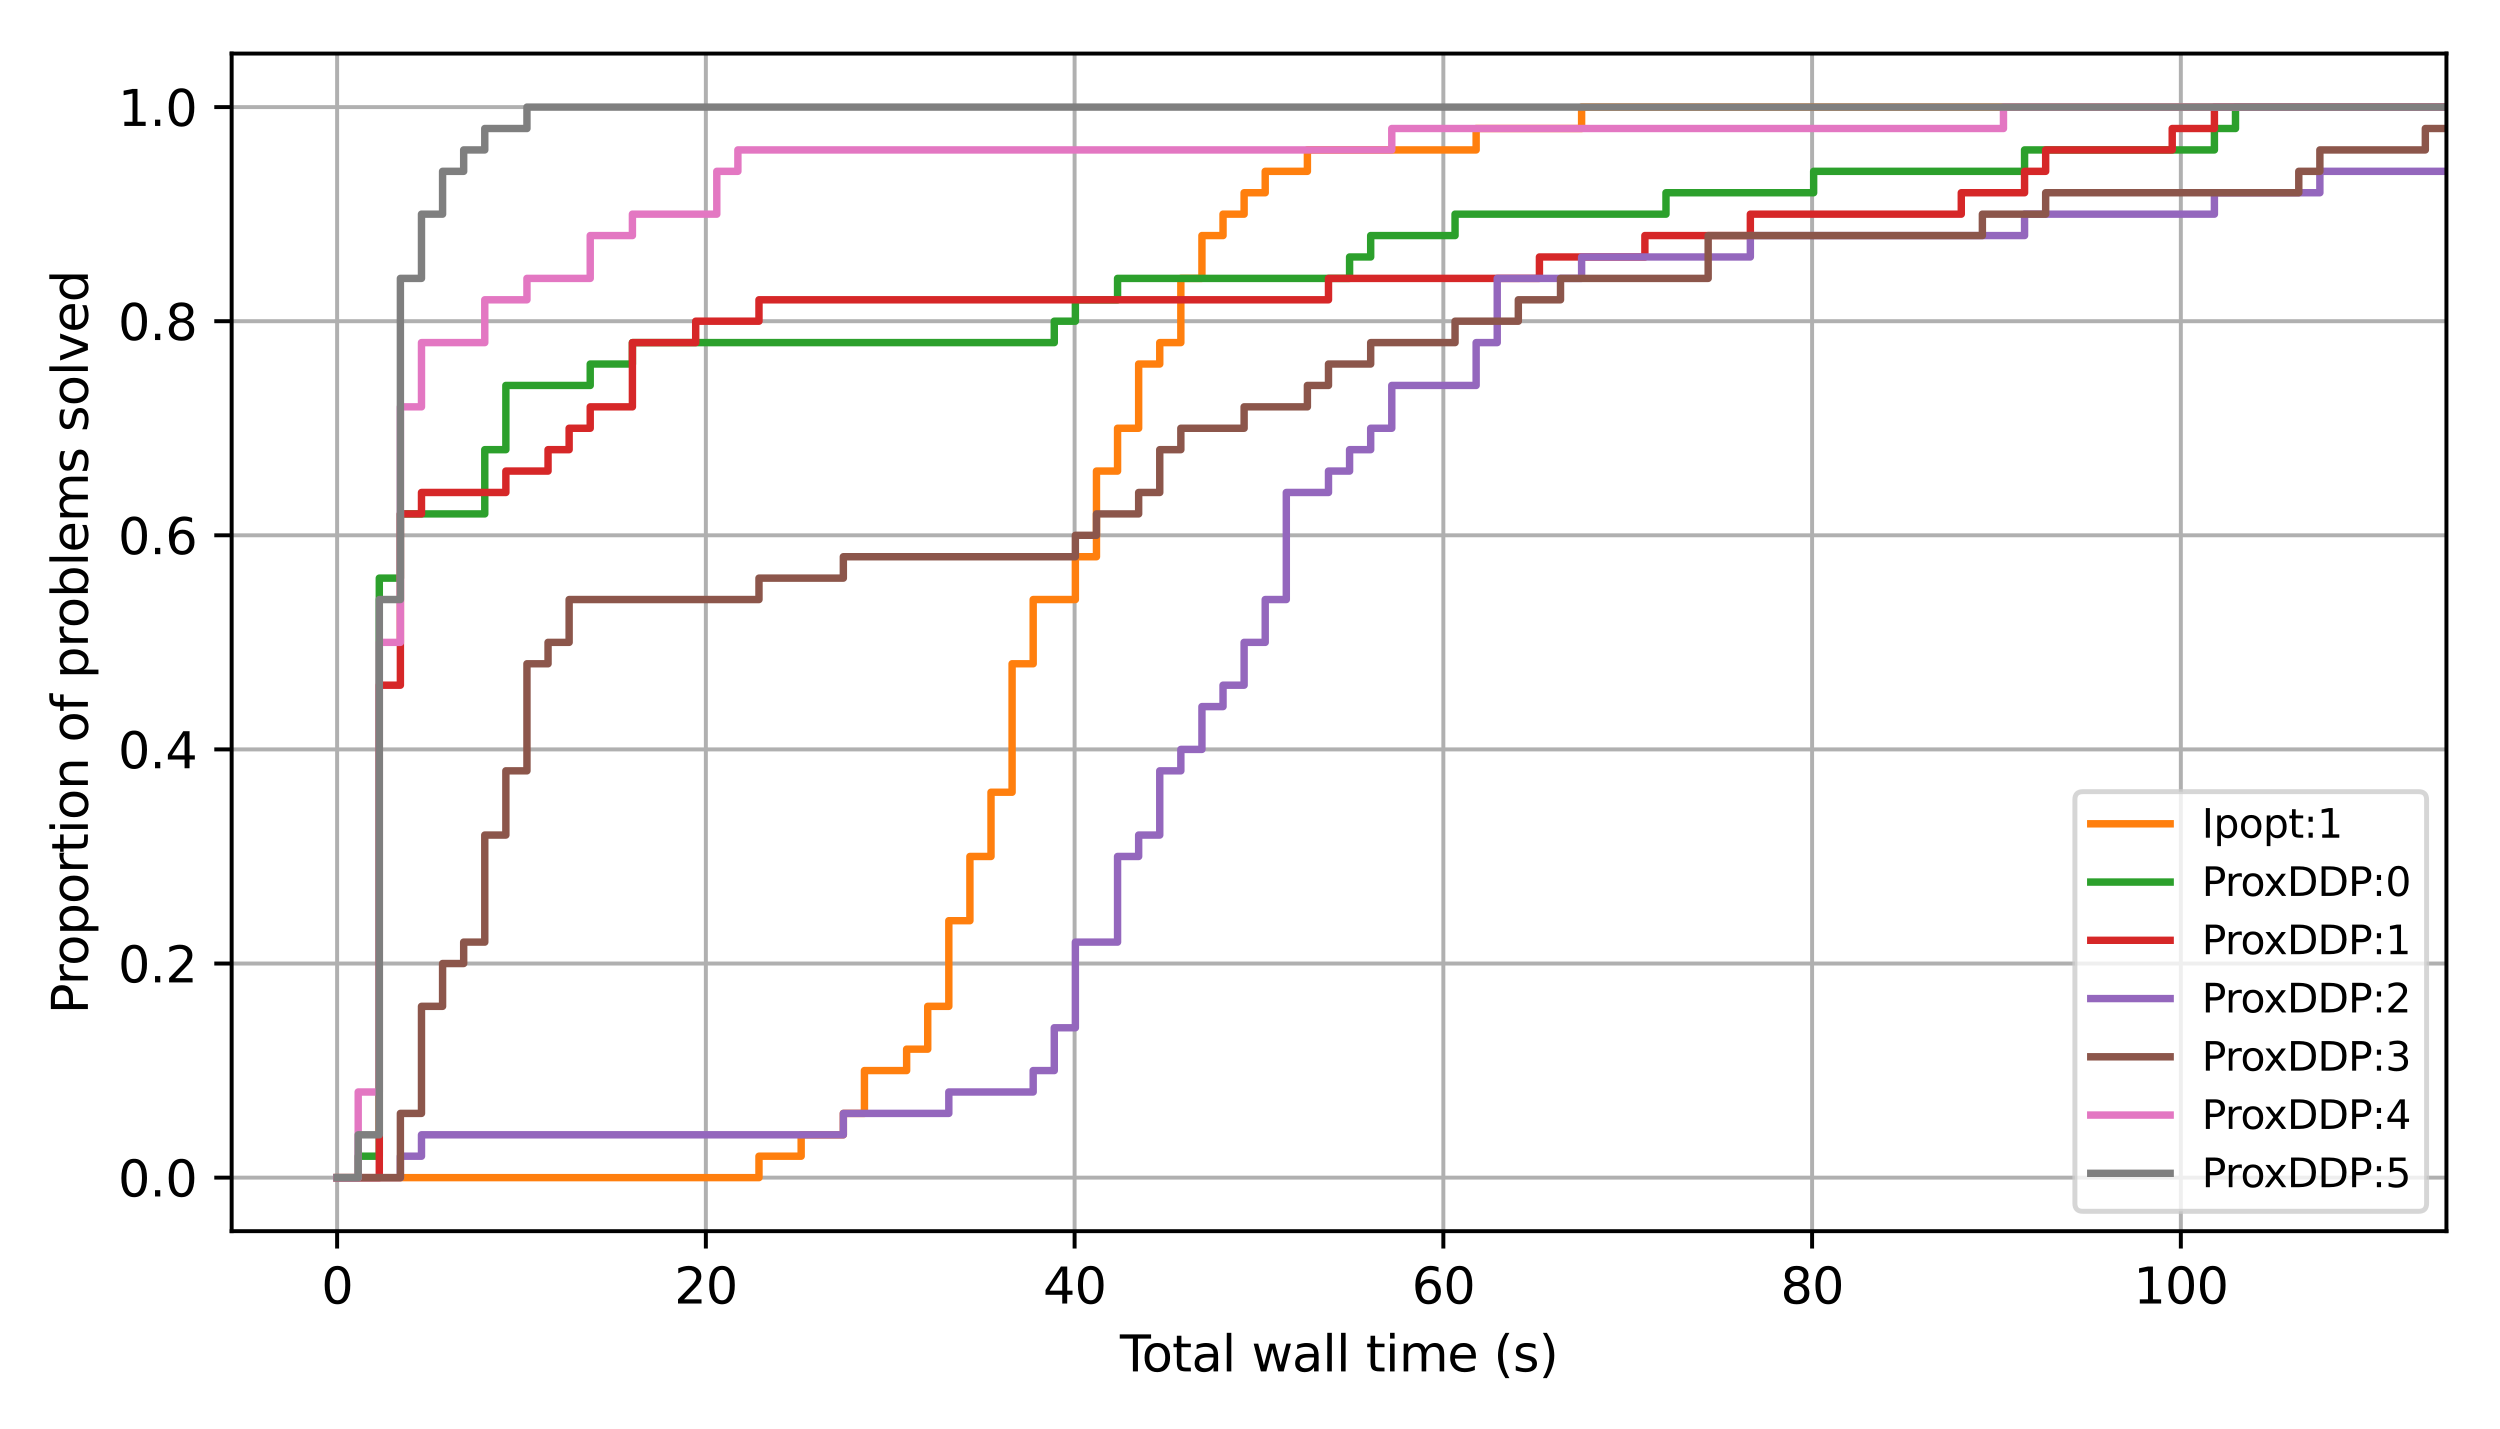 <?xml version="1.0" encoding="utf-8" standalone="no"?>
<!DOCTYPE svg PUBLIC "-//W3C//DTD SVG 1.1//EN"
  "http://www.w3.org/Graphics/SVG/1.1/DTD/svg11.dtd">
<svg xmlns:xlink="http://www.w3.org/1999/xlink" width="504pt" height="288pt" viewBox="0 0 504 288" xmlns="http://www.w3.org/2000/svg" version="1.1">
 <defs>
  <style type="text/css">*{stroke-linejoin: round; stroke-linecap: butt}</style>
 </defs>
 <g id="figure_1">
  <g id="patch_1">
   <path d="M 0 288 
L 504 288 
L 504 0 
L 0 0 
z
" style="fill: #ffffff"/>
  </g>
  <g id="axes_1">
   <g id="patch_2">
    <path d="M 46.7 248.2 
L 493.2 248.2 
L 493.2 10.8 
L 46.7 10.8 
z
" style="fill: #ffffff"/>
   </g>
   <g id="matplotlib.axis_1">
    <g id="xtick_1">
     <g id="line2d_1">
      <path d="M 67.962 248.2 
L 67.962 10.8 
" clip-path="url(#pb73a9fd30b)" style="fill: none; stroke: #b0b0b0; stroke-width: 0.8; stroke-linecap: square"/>
     </g>
     <g id="line2d_2">
      <defs>
       <path id="m3d02d0c0c6" d="M 0 0 
L 0 3.5 
" style="stroke: #000000; stroke-width: 0.8"/>
      </defs>
      <g>
       <use xlink:href="#m3d02d0c0c6" x="67.962" y="248.2" style="stroke: #000000; stroke-width: 0.8"/>
      </g>
     </g>
     <g id="text_1">
      <!-- 0 -->
      <g transform="translate(64.781 262.798) scale(0.1 -0.1)">
       <defs>
        <path id="DejaVuSans-30" d="M 2034 4250 
Q 1547 4250 1301 3770 
Q 1056 3291 1056 2328 
Q 1056 1369 1301 889 
Q 1547 409 2034 409 
Q 2525 409 2770 889 
Q 3016 1369 3016 2328 
Q 3016 3291 2770 3770 
Q 2525 4250 2034 4250 
z
M 2034 4750 
Q 2819 4750 3233 4129 
Q 3647 3509 3647 2328 
Q 3647 1150 3233 529 
Q 2819 -91 2034 -91 
Q 1250 -91 836 529 
Q 422 1150 422 2328 
Q 422 3509 836 4129 
Q 1250 4750 2034 4750 
z
" transform="scale(0.016)"/>
       </defs>
       <use xlink:href="#DejaVuSans-30"/>
      </g>
     </g>
    </g>
    <g id="xtick_2">
     <g id="line2d_3">
      <path d="M 142.301 248.2 
L 142.301 10.8 
" clip-path="url(#pb73a9fd30b)" style="fill: none; stroke: #b0b0b0; stroke-width: 0.8; stroke-linecap: square"/>
     </g>
     <g id="line2d_4">
      <g>
       <use xlink:href="#m3d02d0c0c6" x="142.301" y="248.2" style="stroke: #000000; stroke-width: 0.8"/>
      </g>
     </g>
     <g id="text_2">
      <!-- 20 -->
      <g transform="translate(135.938 262.798) scale(0.1 -0.1)">
       <defs>
        <path id="DejaVuSans-32" d="M 1228 531 
L 3431 531 
L 3431 0 
L 469 0 
L 469 531 
Q 828 903 1448 1529 
Q 2069 2156 2228 2338 
Q 2531 2678 2651 2914 
Q 2772 3150 2772 3378 
Q 2772 3750 2511 3984 
Q 2250 4219 1831 4219 
Q 1534 4219 1204 4116 
Q 875 4013 500 3803 
L 500 4441 
Q 881 4594 1212 4672 
Q 1544 4750 1819 4750 
Q 2544 4750 2975 4387 
Q 3406 4025 3406 3419 
Q 3406 3131 3298 2873 
Q 3191 2616 2906 2266 
Q 2828 2175 2409 1742 
Q 1991 1309 1228 531 
z
" transform="scale(0.016)"/>
       </defs>
       <use xlink:href="#DejaVuSans-32"/>
       <use xlink:href="#DejaVuSans-30" x="63.623"/>
      </g>
     </g>
    </g>
    <g id="xtick_3">
     <g id="line2d_5">
      <path d="M 216.64 248.2 
L 216.64 10.8 
" clip-path="url(#pb73a9fd30b)" style="fill: none; stroke: #b0b0b0; stroke-width: 0.8; stroke-linecap: square"/>
     </g>
     <g id="line2d_6">
      <g>
       <use xlink:href="#m3d02d0c0c6" x="216.64" y="248.2" style="stroke: #000000; stroke-width: 0.8"/>
      </g>
     </g>
     <g id="text_3">
      <!-- 40 -->
      <g transform="translate(210.277 262.798) scale(0.1 -0.1)">
       <defs>
        <path id="DejaVuSans-34" d="M 2419 4116 
L 825 1625 
L 2419 1625 
L 2419 4116 
z
M 2253 4666 
L 3047 4666 
L 3047 1625 
L 3713 1625 
L 3713 1100 
L 3047 1100 
L 3047 0 
L 2419 0 
L 2419 1100 
L 313 1100 
L 313 1709 
L 2253 4666 
z
" transform="scale(0.016)"/>
       </defs>
       <use xlink:href="#DejaVuSans-34"/>
       <use xlink:href="#DejaVuSans-30" x="63.623"/>
      </g>
     </g>
    </g>
    <g id="xtick_4">
     <g id="line2d_7">
      <path d="M 290.979 248.2 
L 290.979 10.8 
" clip-path="url(#pb73a9fd30b)" style="fill: none; stroke: #b0b0b0; stroke-width: 0.8; stroke-linecap: square"/>
     </g>
     <g id="line2d_8">
      <g>
       <use xlink:href="#m3d02d0c0c6" x="290.979" y="248.2" style="stroke: #000000; stroke-width: 0.8"/>
      </g>
     </g>
     <g id="text_4">
      <!-- 60 -->
      <g transform="translate(284.616 262.798) scale(0.1 -0.1)">
       <defs>
        <path id="DejaVuSans-36" d="M 2113 2584 
Q 1688 2584 1439 2293 
Q 1191 2003 1191 1497 
Q 1191 994 1439 701 
Q 1688 409 2113 409 
Q 2538 409 2786 701 
Q 3034 994 3034 1497 
Q 3034 2003 2786 2293 
Q 2538 2584 2113 2584 
z
M 3366 4563 
L 3366 3988 
Q 3128 4100 2886 4159 
Q 2644 4219 2406 4219 
Q 1781 4219 1451 3797 
Q 1122 3375 1075 2522 
Q 1259 2794 1537 2939 
Q 1816 3084 2150 3084 
Q 2853 3084 3261 2657 
Q 3669 2231 3669 1497 
Q 3669 778 3244 343 
Q 2819 -91 2113 -91 
Q 1303 -91 875 529 
Q 447 1150 447 2328 
Q 447 3434 972 4092 
Q 1497 4750 2381 4750 
Q 2619 4750 2861 4703 
Q 3103 4656 3366 4563 
z
" transform="scale(0.016)"/>
       </defs>
       <use xlink:href="#DejaVuSans-36"/>
       <use xlink:href="#DejaVuSans-30" x="63.623"/>
      </g>
     </g>
    </g>
    <g id="xtick_5">
     <g id="line2d_9">
      <path d="M 365.318 248.2 
L 365.318 10.8 
" clip-path="url(#pb73a9fd30b)" style="fill: none; stroke: #b0b0b0; stroke-width: 0.8; stroke-linecap: square"/>
     </g>
     <g id="line2d_10">
      <g>
       <use xlink:href="#m3d02d0c0c6" x="365.318" y="248.2" style="stroke: #000000; stroke-width: 0.8"/>
      </g>
     </g>
     <g id="text_5">
      <!-- 80 -->
      <g transform="translate(358.955 262.798) scale(0.1 -0.1)">
       <defs>
        <path id="DejaVuSans-38" d="M 2034 2216 
Q 1584 2216 1326 1975 
Q 1069 1734 1069 1313 
Q 1069 891 1326 650 
Q 1584 409 2034 409 
Q 2484 409 2743 651 
Q 3003 894 3003 1313 
Q 3003 1734 2745 1975 
Q 2488 2216 2034 2216 
z
M 1403 2484 
Q 997 2584 770 2862 
Q 544 3141 544 3541 
Q 544 4100 942 4425 
Q 1341 4750 2034 4750 
Q 2731 4750 3128 4425 
Q 3525 4100 3525 3541 
Q 3525 3141 3298 2862 
Q 3072 2584 2669 2484 
Q 3125 2378 3379 2068 
Q 3634 1759 3634 1313 
Q 3634 634 3220 271 
Q 2806 -91 2034 -91 
Q 1263 -91 848 271 
Q 434 634 434 1313 
Q 434 1759 690 2068 
Q 947 2378 1403 2484 
z
M 1172 3481 
Q 1172 3119 1398 2916 
Q 1625 2713 2034 2713 
Q 2441 2713 2670 2916 
Q 2900 3119 2900 3481 
Q 2900 3844 2670 4047 
Q 2441 4250 2034 4250 
Q 1625 4250 1398 4047 
Q 1172 3844 1172 3481 
z
" transform="scale(0.016)"/>
       </defs>
       <use xlink:href="#DejaVuSans-38"/>
       <use xlink:href="#DejaVuSans-30" x="63.623"/>
      </g>
     </g>
    </g>
    <g id="xtick_6">
     <g id="line2d_11">
      <path d="M 439.657 248.2 
L 439.657 10.8 
" clip-path="url(#pb73a9fd30b)" style="fill: none; stroke: #b0b0b0; stroke-width: 0.8; stroke-linecap: square"/>
     </g>
     <g id="line2d_12">
      <g>
       <use xlink:href="#m3d02d0c0c6" x="439.657" y="248.2" style="stroke: #000000; stroke-width: 0.8"/>
      </g>
     </g>
     <g id="text_6">
      <!-- 100 -->
      <g transform="translate(430.113 262.798) scale(0.1 -0.1)">
       <defs>
        <path id="DejaVuSans-31" d="M 794 531 
L 1825 531 
L 1825 4091 
L 703 3866 
L 703 4441 
L 1819 4666 
L 2450 4666 
L 2450 531 
L 3481 531 
L 3481 0 
L 794 0 
L 794 531 
z
" transform="scale(0.016)"/>
       </defs>
       <use xlink:href="#DejaVuSans-31"/>
       <use xlink:href="#DejaVuSans-30" x="63.623"/>
       <use xlink:href="#DejaVuSans-30" x="127.246"/>
      </g>
     </g>
    </g>
    <g id="text_7">
     <!-- Total wall time (s) -->
     <g transform="translate(225.773 276.477) scale(0.1 -0.1)">
      <defs>
       <path id="DejaVuSans-54" d="M -19 4666 
L 3928 4666 
L 3928 4134 
L 2272 4134 
L 2272 0 
L 1638 0 
L 1638 4134 
L -19 4134 
L -19 4666 
z
" transform="scale(0.016)"/>
       <path id="DejaVuSans-6f" d="M 1959 3097 
Q 1497 3097 1228 2736 
Q 959 2375 959 1747 
Q 959 1119 1226 758 
Q 1494 397 1959 397 
Q 2419 397 2687 759 
Q 2956 1122 2956 1747 
Q 2956 2369 2687 2733 
Q 2419 3097 1959 3097 
z
M 1959 3584 
Q 2709 3584 3137 3096 
Q 3566 2609 3566 1747 
Q 3566 888 3137 398 
Q 2709 -91 1959 -91 
Q 1206 -91 779 398 
Q 353 888 353 1747 
Q 353 2609 779 3096 
Q 1206 3584 1959 3584 
z
" transform="scale(0.016)"/>
       <path id="DejaVuSans-74" d="M 1172 4494 
L 1172 3500 
L 2356 3500 
L 2356 3053 
L 1172 3053 
L 1172 1153 
Q 1172 725 1289 603 
Q 1406 481 1766 481 
L 2356 481 
L 2356 0 
L 1766 0 
Q 1100 0 847 248 
Q 594 497 594 1153 
L 594 3053 
L 172 3053 
L 172 3500 
L 594 3500 
L 594 4494 
L 1172 4494 
z
" transform="scale(0.016)"/>
       <path id="DejaVuSans-61" d="M 2194 1759 
Q 1497 1759 1228 1600 
Q 959 1441 959 1056 
Q 959 750 1161 570 
Q 1363 391 1709 391 
Q 2188 391 2477 730 
Q 2766 1069 2766 1631 
L 2766 1759 
L 2194 1759 
z
M 3341 1997 
L 3341 0 
L 2766 0 
L 2766 531 
Q 2569 213 2275 61 
Q 1981 -91 1556 -91 
Q 1019 -91 701 211 
Q 384 513 384 1019 
Q 384 1609 779 1909 
Q 1175 2209 1959 2209 
L 2766 2209 
L 2766 2266 
Q 2766 2663 2505 2880 
Q 2244 3097 1772 3097 
Q 1472 3097 1187 3025 
Q 903 2953 641 2809 
L 641 3341 
Q 956 3463 1253 3523 
Q 1550 3584 1831 3584 
Q 2591 3584 2966 3190 
Q 3341 2797 3341 1997 
z
" transform="scale(0.016)"/>
       <path id="DejaVuSans-6c" d="M 603 4863 
L 1178 4863 
L 1178 0 
L 603 0 
L 603 4863 
z
" transform="scale(0.016)"/>
       <path id="DejaVuSans-20" transform="scale(0.016)"/>
       <path id="DejaVuSans-77" d="M 269 3500 
L 844 3500 
L 1563 769 
L 2278 3500 
L 2956 3500 
L 3675 769 
L 4391 3500 
L 4966 3500 
L 4050 0 
L 3372 0 
L 2619 2869 
L 1863 0 
L 1184 0 
L 269 3500 
z
" transform="scale(0.016)"/>
       <path id="DejaVuSans-69" d="M 603 3500 
L 1178 3500 
L 1178 0 
L 603 0 
L 603 3500 
z
M 603 4863 
L 1178 4863 
L 1178 4134 
L 603 4134 
L 603 4863 
z
" transform="scale(0.016)"/>
       <path id="DejaVuSans-6d" d="M 3328 2828 
Q 3544 3216 3844 3400 
Q 4144 3584 4550 3584 
Q 5097 3584 5394 3201 
Q 5691 2819 5691 2113 
L 5691 0 
L 5113 0 
L 5113 2094 
Q 5113 2597 4934 2840 
Q 4756 3084 4391 3084 
Q 3944 3084 3684 2787 
Q 3425 2491 3425 1978 
L 3425 0 
L 2847 0 
L 2847 2094 
Q 2847 2600 2669 2842 
Q 2491 3084 2119 3084 
Q 1678 3084 1418 2786 
Q 1159 2488 1159 1978 
L 1159 0 
L 581 0 
L 581 3500 
L 1159 3500 
L 1159 2956 
Q 1356 3278 1631 3431 
Q 1906 3584 2284 3584 
Q 2666 3584 2933 3390 
Q 3200 3197 3328 2828 
z
" transform="scale(0.016)"/>
       <path id="DejaVuSans-65" d="M 3597 1894 
L 3597 1613 
L 953 1613 
Q 991 1019 1311 708 
Q 1631 397 2203 397 
Q 2534 397 2845 478 
Q 3156 559 3463 722 
L 3463 178 
Q 3153 47 2828 -22 
Q 2503 -91 2169 -91 
Q 1331 -91 842 396 
Q 353 884 353 1716 
Q 353 2575 817 3079 
Q 1281 3584 2069 3584 
Q 2775 3584 3186 3129 
Q 3597 2675 3597 1894 
z
M 3022 2063 
Q 3016 2534 2758 2815 
Q 2500 3097 2075 3097 
Q 1594 3097 1305 2825 
Q 1016 2553 972 2059 
L 3022 2063 
z
" transform="scale(0.016)"/>
       <path id="DejaVuSans-28" d="M 1984 4856 
Q 1566 4138 1362 3434 
Q 1159 2731 1159 2009 
Q 1159 1288 1364 580 
Q 1569 -128 1984 -844 
L 1484 -844 
Q 1016 -109 783 600 
Q 550 1309 550 2009 
Q 550 2706 781 3412 
Q 1013 4119 1484 4856 
L 1984 4856 
z
" transform="scale(0.016)"/>
       <path id="DejaVuSans-73" d="M 2834 3397 
L 2834 2853 
Q 2591 2978 2328 3040 
Q 2066 3103 1784 3103 
Q 1356 3103 1142 2972 
Q 928 2841 928 2578 
Q 928 2378 1081 2264 
Q 1234 2150 1697 2047 
L 1894 2003 
Q 2506 1872 2764 1633 
Q 3022 1394 3022 966 
Q 3022 478 2636 193 
Q 2250 -91 1575 -91 
Q 1294 -91 989 -36 
Q 684 19 347 128 
L 347 722 
Q 666 556 975 473 
Q 1284 391 1588 391 
Q 1994 391 2212 530 
Q 2431 669 2431 922 
Q 2431 1156 2273 1281 
Q 2116 1406 1581 1522 
L 1381 1569 
Q 847 1681 609 1914 
Q 372 2147 372 2553 
Q 372 3047 722 3315 
Q 1072 3584 1716 3584 
Q 2034 3584 2315 3537 
Q 2597 3491 2834 3397 
z
" transform="scale(0.016)"/>
       <path id="DejaVuSans-29" d="M 513 4856 
L 1013 4856 
Q 1481 4119 1714 3412 
Q 1947 2706 1947 2009 
Q 1947 1309 1714 600 
Q 1481 -109 1013 -844 
L 513 -844 
Q 928 -128 1133 580 
Q 1338 1288 1338 2009 
Q 1338 2731 1133 3434 
Q 928 4138 513 4856 
z
" transform="scale(0.016)"/>
      </defs>
      <use xlink:href="#DejaVuSans-54"/>
      <use xlink:href="#DejaVuSans-6f" x="44.084"/>
      <use xlink:href="#DejaVuSans-74" x="105.266"/>
      <use xlink:href="#DejaVuSans-61" x="144.475"/>
      <use xlink:href="#DejaVuSans-6c" x="205.754"/>
      <use xlink:href="#DejaVuSans-20" x="233.537"/>
      <use xlink:href="#DejaVuSans-77" x="265.324"/>
      <use xlink:href="#DejaVuSans-61" x="347.111"/>
      <use xlink:href="#DejaVuSans-6c" x="408.391"/>
      <use xlink:href="#DejaVuSans-6c" x="436.174"/>
      <use xlink:href="#DejaVuSans-20" x="463.957"/>
      <use xlink:href="#DejaVuSans-74" x="495.744"/>
      <use xlink:href="#DejaVuSans-69" x="534.953"/>
      <use xlink:href="#DejaVuSans-6d" x="562.736"/>
      <use xlink:href="#DejaVuSans-65" x="660.148"/>
      <use xlink:href="#DejaVuSans-20" x="721.672"/>
      <use xlink:href="#DejaVuSans-28" x="753.459"/>
      <use xlink:href="#DejaVuSans-73" x="792.473"/>
      <use xlink:href="#DejaVuSans-29" x="844.572"/>
     </g>
    </g>
   </g>
   <g id="matplotlib.axis_2">
    <g id="ytick_1">
     <g id="line2d_13">
      <path d="M 46.7 237.409 
L 493.2 237.409 
" clip-path="url(#pb73a9fd30b)" style="fill: none; stroke: #b0b0b0; stroke-width: 0.8; stroke-linecap: square"/>
     </g>
     <g id="line2d_14">
      <defs>
       <path id="m388f0bab56" d="M 0 0 
L -3.5 0 
" style="stroke: #000000; stroke-width: 0.8"/>
      </defs>
      <g>
       <use xlink:href="#m388f0bab56" x="46.7" y="237.409" style="stroke: #000000; stroke-width: 0.8"/>
      </g>
     </g>
     <g id="text_8">
      <!-- 0.0 -->
      <g transform="translate(23.797 241.208) scale(0.1 -0.1)">
       <defs>
        <path id="DejaVuSans-2e" d="M 684 794 
L 1344 794 
L 1344 0 
L 684 0 
L 684 794 
z
" transform="scale(0.016)"/>
       </defs>
       <use xlink:href="#DejaVuSans-30"/>
       <use xlink:href="#DejaVuSans-2e" x="63.623"/>
       <use xlink:href="#DejaVuSans-30" x="95.41"/>
      </g>
     </g>
    </g>
    <g id="ytick_2">
     <g id="line2d_15">
      <path d="M 46.7 194.245 
L 493.2 194.245 
" clip-path="url(#pb73a9fd30b)" style="fill: none; stroke: #b0b0b0; stroke-width: 0.8; stroke-linecap: square"/>
     </g>
     <g id="line2d_16">
      <g>
       <use xlink:href="#m388f0bab56" x="46.7" y="194.245" style="stroke: #000000; stroke-width: 0.8"/>
      </g>
     </g>
     <g id="text_9">
      <!-- 0.2 -->
      <g transform="translate(23.797 198.045) scale(0.1 -0.1)">
       <use xlink:href="#DejaVuSans-30"/>
       <use xlink:href="#DejaVuSans-2e" x="63.623"/>
       <use xlink:href="#DejaVuSans-32" x="95.41"/>
      </g>
     </g>
    </g>
    <g id="ytick_3">
     <g id="line2d_17">
      <path d="M 46.7 151.082 
L 493.2 151.082 
" clip-path="url(#pb73a9fd30b)" style="fill: none; stroke: #b0b0b0; stroke-width: 0.8; stroke-linecap: square"/>
     </g>
     <g id="line2d_18">
      <g>
       <use xlink:href="#m388f0bab56" x="46.7" y="151.082" style="stroke: #000000; stroke-width: 0.8"/>
      </g>
     </g>
     <g id="text_10">
      <!-- 0.4 -->
      <g transform="translate(23.797 154.881) scale(0.1 -0.1)">
       <use xlink:href="#DejaVuSans-30"/>
       <use xlink:href="#DejaVuSans-2e" x="63.623"/>
       <use xlink:href="#DejaVuSans-34" x="95.41"/>
      </g>
     </g>
    </g>
    <g id="ytick_4">
     <g id="line2d_19">
      <path d="M 46.7 107.918 
L 493.2 107.918 
" clip-path="url(#pb73a9fd30b)" style="fill: none; stroke: #b0b0b0; stroke-width: 0.8; stroke-linecap: square"/>
     </g>
     <g id="line2d_20">
      <g>
       <use xlink:href="#m388f0bab56" x="46.7" y="107.918" style="stroke: #000000; stroke-width: 0.8"/>
      </g>
     </g>
     <g id="text_11">
      <!-- 0.6 -->
      <g transform="translate(23.797 111.717) scale(0.1 -0.1)">
       <use xlink:href="#DejaVuSans-30"/>
       <use xlink:href="#DejaVuSans-2e" x="63.623"/>
       <use xlink:href="#DejaVuSans-36" x="95.41"/>
      </g>
     </g>
    </g>
    <g id="ytick_5">
     <g id="line2d_21">
      <path d="M 46.7 64.755 
L 493.2 64.755 
" clip-path="url(#pb73a9fd30b)" style="fill: none; stroke: #b0b0b0; stroke-width: 0.8; stroke-linecap: square"/>
     </g>
     <g id="line2d_22">
      <g>
       <use xlink:href="#m388f0bab56" x="46.7" y="64.755" style="stroke: #000000; stroke-width: 0.8"/>
      </g>
     </g>
     <g id="text_12">
      <!-- 0.8 -->
      <g transform="translate(23.797 68.554) scale(0.1 -0.1)">
       <use xlink:href="#DejaVuSans-30"/>
       <use xlink:href="#DejaVuSans-2e" x="63.623"/>
       <use xlink:href="#DejaVuSans-38" x="95.41"/>
      </g>
     </g>
    </g>
    <g id="ytick_6">
     <g id="line2d_23">
      <path d="M 46.7 21.591 
L 493.2 21.591 
" clip-path="url(#pb73a9fd30b)" style="fill: none; stroke: #b0b0b0; stroke-width: 0.8; stroke-linecap: square"/>
     </g>
     <g id="line2d_24">
      <g>
       <use xlink:href="#m388f0bab56" x="46.7" y="21.591" style="stroke: #000000; stroke-width: 0.8"/>
      </g>
     </g>
     <g id="text_13">
      <!-- 1.0 -->
      <g transform="translate(23.797 25.39) scale(0.1 -0.1)">
       <use xlink:href="#DejaVuSans-31"/>
       <use xlink:href="#DejaVuSans-2e" x="63.623"/>
       <use xlink:href="#DejaVuSans-30" x="95.41"/>
      </g>
     </g>
    </g>
    <g id="text_14">
     <!-- Proportion of problems solved -->
     <g transform="translate(17.717 204.438) rotate(-90) scale(0.1 -0.1)">
      <defs>
       <path id="DejaVuSans-50" d="M 1259 4147 
L 1259 2394 
L 2053 2394 
Q 2494 2394 2734 2622 
Q 2975 2850 2975 3272 
Q 2975 3691 2734 3919 
Q 2494 4147 2053 4147 
L 1259 4147 
z
M 628 4666 
L 2053 4666 
Q 2838 4666 3239 4311 
Q 3641 3956 3641 3272 
Q 3641 2581 3239 2228 
Q 2838 1875 2053 1875 
L 1259 1875 
L 1259 0 
L 628 0 
L 628 4666 
z
" transform="scale(0.016)"/>
       <path id="DejaVuSans-72" d="M 2631 2963 
Q 2534 3019 2420 3045 
Q 2306 3072 2169 3072 
Q 1681 3072 1420 2755 
Q 1159 2438 1159 1844 
L 1159 0 
L 581 0 
L 581 3500 
L 1159 3500 
L 1159 2956 
Q 1341 3275 1631 3429 
Q 1922 3584 2338 3584 
Q 2397 3584 2469 3576 
Q 2541 3569 2628 3553 
L 2631 2963 
z
" transform="scale(0.016)"/>
       <path id="DejaVuSans-70" d="M 1159 525 
L 1159 -1331 
L 581 -1331 
L 581 3500 
L 1159 3500 
L 1159 2969 
Q 1341 3281 1617 3432 
Q 1894 3584 2278 3584 
Q 2916 3584 3314 3078 
Q 3713 2572 3713 1747 
Q 3713 922 3314 415 
Q 2916 -91 2278 -91 
Q 1894 -91 1617 61 
Q 1341 213 1159 525 
z
M 3116 1747 
Q 3116 2381 2855 2742 
Q 2594 3103 2138 3103 
Q 1681 3103 1420 2742 
Q 1159 2381 1159 1747 
Q 1159 1113 1420 752 
Q 1681 391 2138 391 
Q 2594 391 2855 752 
Q 3116 1113 3116 1747 
z
" transform="scale(0.016)"/>
       <path id="DejaVuSans-6e" d="M 3513 2113 
L 3513 0 
L 2938 0 
L 2938 2094 
Q 2938 2591 2744 2837 
Q 2550 3084 2163 3084 
Q 1697 3084 1428 2787 
Q 1159 2491 1159 1978 
L 1159 0 
L 581 0 
L 581 3500 
L 1159 3500 
L 1159 2956 
Q 1366 3272 1645 3428 
Q 1925 3584 2291 3584 
Q 2894 3584 3203 3211 
Q 3513 2838 3513 2113 
z
" transform="scale(0.016)"/>
       <path id="DejaVuSans-66" d="M 2375 4863 
L 2375 4384 
L 1825 4384 
Q 1516 4384 1395 4259 
Q 1275 4134 1275 3809 
L 1275 3500 
L 2222 3500 
L 2222 3053 
L 1275 3053 
L 1275 0 
L 697 0 
L 697 3053 
L 147 3053 
L 147 3500 
L 697 3500 
L 697 3744 
Q 697 4328 969 4595 
Q 1241 4863 1831 4863 
L 2375 4863 
z
" transform="scale(0.016)"/>
       <path id="DejaVuSans-62" d="M 3116 1747 
Q 3116 2381 2855 2742 
Q 2594 3103 2138 3103 
Q 1681 3103 1420 2742 
Q 1159 2381 1159 1747 
Q 1159 1113 1420 752 
Q 1681 391 2138 391 
Q 2594 391 2855 752 
Q 3116 1113 3116 1747 
z
M 1159 2969 
Q 1341 3281 1617 3432 
Q 1894 3584 2278 3584 
Q 2916 3584 3314 3078 
Q 3713 2572 3713 1747 
Q 3713 922 3314 415 
Q 2916 -91 2278 -91 
Q 1894 -91 1617 61 
Q 1341 213 1159 525 
L 1159 0 
L 581 0 
L 581 4863 
L 1159 4863 
L 1159 2969 
z
" transform="scale(0.016)"/>
       <path id="DejaVuSans-76" d="M 191 3500 
L 800 3500 
L 1894 563 
L 2988 3500 
L 3597 3500 
L 2284 0 
L 1503 0 
L 191 3500 
z
" transform="scale(0.016)"/>
       <path id="DejaVuSans-64" d="M 2906 2969 
L 2906 4863 
L 3481 4863 
L 3481 0 
L 2906 0 
L 2906 525 
Q 2725 213 2448 61 
Q 2172 -91 1784 -91 
Q 1150 -91 751 415 
Q 353 922 353 1747 
Q 353 2572 751 3078 
Q 1150 3584 1784 3584 
Q 2172 3584 2448 3432 
Q 2725 3281 2906 2969 
z
M 947 1747 
Q 947 1113 1208 752 
Q 1469 391 1925 391 
Q 2381 391 2643 752 
Q 2906 1113 2906 1747 
Q 2906 2381 2643 2742 
Q 2381 3103 1925 3103 
Q 1469 3103 1208 2742 
Q 947 2381 947 1747 
z
" transform="scale(0.016)"/>
      </defs>
      <use xlink:href="#DejaVuSans-50"/>
      <use xlink:href="#DejaVuSans-72" x="58.553"/>
      <use xlink:href="#DejaVuSans-6f" x="97.416"/>
      <use xlink:href="#DejaVuSans-70" x="158.598"/>
      <use xlink:href="#DejaVuSans-6f" x="222.074"/>
      <use xlink:href="#DejaVuSans-72" x="283.256"/>
      <use xlink:href="#DejaVuSans-74" x="324.369"/>
      <use xlink:href="#DejaVuSans-69" x="363.578"/>
      <use xlink:href="#DejaVuSans-6f" x="391.361"/>
      <use xlink:href="#DejaVuSans-6e" x="452.543"/>
      <use xlink:href="#DejaVuSans-20" x="515.922"/>
      <use xlink:href="#DejaVuSans-6f" x="547.709"/>
      <use xlink:href="#DejaVuSans-66" x="608.891"/>
      <use xlink:href="#DejaVuSans-20" x="644.096"/>
      <use xlink:href="#DejaVuSans-70" x="675.883"/>
      <use xlink:href="#DejaVuSans-72" x="739.359"/>
      <use xlink:href="#DejaVuSans-6f" x="778.223"/>
      <use xlink:href="#DejaVuSans-62" x="839.404"/>
      <use xlink:href="#DejaVuSans-6c" x="902.881"/>
      <use xlink:href="#DejaVuSans-65" x="930.664"/>
      <use xlink:href="#DejaVuSans-6d" x="992.188"/>
      <use xlink:href="#DejaVuSans-73" x="1089.6"/>
      <use xlink:href="#DejaVuSans-20" x="1141.699"/>
      <use xlink:href="#DejaVuSans-73" x="1173.486"/>
      <use xlink:href="#DejaVuSans-6f" x="1225.586"/>
      <use xlink:href="#DejaVuSans-6c" x="1286.768"/>
      <use xlink:href="#DejaVuSans-76" x="1314.551"/>
      <use xlink:href="#DejaVuSans-65" x="1373.73"/>
      <use xlink:href="#DejaVuSans-64" x="1435.254"/>
     </g>
    </g>
   </g>
   <g id="line2d_25">
    <path d="M 67.962 237.409 
L 153.01 237.409 
L 153.01 233.093 
L 161.514 233.093 
L 161.514 228.776 
L 170.019 228.776 
L 170.019 224.46 
L 174.271 224.46 
L 174.271 215.827 
L 182.776 215.827 
L 182.776 211.511 
L 187.029 211.511 
L 187.029 202.878 
L 191.281 202.878 
L 191.281 185.613 
L 195.533 185.613 
L 195.533 172.664 
L 199.786 172.664 
L 199.786 159.715 
L 204.038 159.715 
L 204.038 133.816 
L 208.29 133.816 
L 208.29 120.867 
L 216.795 120.867 
L 216.795 112.235 
L 221.048 112.235 
L 221.048 94.969 
L 225.3 94.969 
L 225.3 86.336 
L 229.552 86.336 
L 229.552 73.387 
L 233.805 73.387 
L 233.805 69.071 
L 238.057 69.071 
L 238.057 56.122 
L 242.31 56.122 
L 242.31 47.489 
L 246.562 47.489 
L 246.562 43.173 
L 250.814 43.173 
L 250.814 38.856 
L 255.067 38.856 
L 255.067 34.54 
L 263.571 34.54 
L 263.571 30.224 
L 297.59 30.224 
L 297.59 25.907 
L 318.852 25.907 
L 318.852 21.591 
L 493.2 21.591 
L 493.2 21.591 
" clip-path="url(#pb73a9fd30b)" style="fill: none; stroke: #ff7f0e; stroke-width: 1.5; stroke-linecap: square"/>
   </g>
   <g id="line2d_26">
    <path d="M 67.962 237.409 
L 72.214 237.409 
L 72.214 233.093 
L 76.467 233.093 
L 76.467 116.551 
L 80.719 116.551 
L 80.719 103.602 
L 97.729 103.602 
L 97.729 90.653 
L 101.981 90.653 
L 101.981 77.704 
L 118.99 77.704 
L 118.99 73.387 
L 127.495 73.387 
L 127.495 69.071 
L 212.543 69.071 
L 212.543 64.755 
L 216.795 64.755 
L 216.795 60.438 
L 225.3 60.438 
L 225.3 56.122 
L 272.076 56.122 
L 272.076 51.805 
L 276.329 51.805 
L 276.329 47.489 
L 293.338 47.489 
L 293.338 43.173 
L 335.862 43.173 
L 335.862 38.856 
L 365.629 38.856 
L 365.629 34.54 
L 408.152 34.54 
L 408.152 30.224 
L 446.424 30.224 
L 446.424 25.907 
L 450.676 25.907 
L 450.676 21.591 
L 493.2 21.591 
L 493.2 21.591 
" clip-path="url(#pb73a9fd30b)" style="fill: none; stroke: #2ca02c; stroke-width: 1.5; stroke-linecap: square"/>
   </g>
   <g id="line2d_27">
    <path d="M 67.962 237.409 
L 76.467 237.409 
L 76.467 138.133 
L 80.719 138.133 
L 80.719 103.602 
L 84.971 103.602 
L 84.971 99.285 
L 101.981 99.285 
L 101.981 94.969 
L 110.486 94.969 
L 110.486 90.653 
L 114.738 90.653 
L 114.738 86.336 
L 118.99 86.336 
L 118.99 82.02 
L 127.495 82.02 
L 127.495 69.071 
L 140.252 69.071 
L 140.252 64.755 
L 153.01 64.755 
L 153.01 60.438 
L 267.824 60.438 
L 267.824 56.122 
L 310.348 56.122 
L 310.348 51.805 
L 331.61 51.805 
L 331.61 47.489 
L 352.871 47.489 
L 352.871 43.173 
L 395.395 43.173 
L 395.395 38.856 
L 408.152 38.856 
L 408.152 34.54 
L 412.405 34.54 
L 412.405 30.224 
L 437.919 30.224 
L 437.919 25.907 
L 446.424 25.907 
L 446.424 21.591 
L 493.2 21.591 
L 493.2 21.591 
" clip-path="url(#pb73a9fd30b)" style="fill: none; stroke: #d62728; stroke-width: 1.5; stroke-linecap: square"/>
   </g>
   <g id="line2d_28">
    <path d="M 67.962 237.409 
L 80.719 237.409 
L 80.719 233.093 
L 84.971 233.093 
L 84.971 228.776 
L 170.019 228.776 
L 170.019 224.46 
L 191.281 224.46 
L 191.281 220.144 
L 208.29 220.144 
L 208.29 215.827 
L 212.543 215.827 
L 212.543 207.195 
L 216.795 207.195 
L 216.795 189.929 
L 225.3 189.929 
L 225.3 172.664 
L 229.552 172.664 
L 229.552 168.347 
L 233.805 168.347 
L 233.805 155.398 
L 238.057 155.398 
L 238.057 151.082 
L 242.31 151.082 
L 242.31 142.449 
L 246.562 142.449 
L 246.562 138.133 
L 250.814 138.133 
L 250.814 129.5 
L 255.067 129.5 
L 255.067 120.867 
L 259.319 120.867 
L 259.319 99.285 
L 267.824 99.285 
L 267.824 94.969 
L 272.076 94.969 
L 272.076 90.653 
L 276.329 90.653 
L 276.329 86.336 
L 280.581 86.336 
L 280.581 77.704 
L 297.59 77.704 
L 297.59 69.071 
L 301.843 69.071 
L 301.843 56.122 
L 318.852 56.122 
L 318.852 51.805 
L 352.871 51.805 
L 352.871 47.489 
L 408.152 47.489 
L 408.152 43.173 
L 446.424 43.173 
L 446.424 38.856 
L 467.686 38.856 
L 467.686 34.54 
L 493.2 34.54 
L 493.2 34.54 
" clip-path="url(#pb73a9fd30b)" style="fill: none; stroke: #9467bd; stroke-width: 1.5; stroke-linecap: square"/>
   </g>
   <g id="line2d_29">
    <path d="M 67.962 237.409 
L 80.719 237.409 
L 80.719 224.46 
L 84.971 224.46 
L 84.971 202.878 
L 89.224 202.878 
L 89.224 194.245 
L 93.476 194.245 
L 93.476 189.929 
L 97.729 189.929 
L 97.729 168.347 
L 101.981 168.347 
L 101.981 155.398 
L 106.233 155.398 
L 106.233 133.816 
L 110.486 133.816 
L 110.486 129.5 
L 114.738 129.5 
L 114.738 120.867 
L 153.01 120.867 
L 153.01 116.551 
L 170.019 116.551 
L 170.019 112.235 
L 216.795 112.235 
L 216.795 107.918 
L 221.048 107.918 
L 221.048 103.602 
L 229.552 103.602 
L 229.552 99.285 
L 233.805 99.285 
L 233.805 90.653 
L 238.057 90.653 
L 238.057 86.336 
L 250.814 86.336 
L 250.814 82.02 
L 263.571 82.02 
L 263.571 77.704 
L 267.824 77.704 
L 267.824 73.387 
L 276.329 73.387 
L 276.329 69.071 
L 293.338 69.071 
L 293.338 64.755 
L 306.095 64.755 
L 306.095 60.438 
L 314.6 60.438 
L 314.6 56.122 
L 344.367 56.122 
L 344.367 47.489 
L 399.648 47.489 
L 399.648 43.173 
L 412.405 43.173 
L 412.405 38.856 
L 463.433 38.856 
L 463.433 34.54 
L 467.686 34.54 
L 467.686 30.224 
L 488.948 30.224 
L 488.948 25.907 
L 493.2 25.907 
L 493.2 25.907 
" clip-path="url(#pb73a9fd30b)" style="fill: none; stroke: #8c564b; stroke-width: 1.5; stroke-linecap: square"/>
   </g>
   <g id="line2d_30">
    <path d="M 67.962 237.409 
L 72.214 237.409 
L 72.214 220.144 
L 76.467 220.144 
L 76.467 129.5 
L 80.719 129.5 
L 80.719 82.02 
L 84.971 82.02 
L 84.971 69.071 
L 97.729 69.071 
L 97.729 60.438 
L 106.233 60.438 
L 106.233 56.122 
L 118.99 56.122 
L 118.99 47.489 
L 127.495 47.489 
L 127.495 43.173 
L 144.505 43.173 
L 144.505 34.54 
L 148.757 34.54 
L 148.757 30.224 
L 280.581 30.224 
L 280.581 25.907 
L 403.9 25.907 
L 403.9 21.591 
L 493.2 21.591 
L 493.2 21.591 
" clip-path="url(#pb73a9fd30b)" style="fill: none; stroke: #e377c2; stroke-width: 1.5; stroke-linecap: square"/>
   </g>
   <g id="line2d_31">
    <path d="M 67.962 237.409 
L 72.214 237.409 
L 72.214 228.776 
L 76.467 228.776 
L 76.467 120.867 
L 80.719 120.867 
L 80.719 56.122 
L 84.971 56.122 
L 84.971 43.173 
L 89.224 43.173 
L 89.224 34.54 
L 93.476 34.54 
L 93.476 30.224 
L 97.729 30.224 
L 97.729 25.907 
L 106.233 25.907 
L 106.233 21.591 
L 493.2 21.591 
L 493.2 21.591 
" clip-path="url(#pb73a9fd30b)" style="fill: none; stroke: #7f7f7f; stroke-width: 1.5; stroke-linecap: square"/>
   </g>
   <g id="patch_3">
    <path d="M 46.7 248.2 
L 46.7 10.8 
" style="fill: none; stroke: #000000; stroke-width: 0.8; stroke-linejoin: miter; stroke-linecap: square"/>
   </g>
   <g id="patch_4">
    <path d="M 493.2 248.2 
L 493.2 10.8 
" style="fill: none; stroke: #000000; stroke-width: 0.8; stroke-linejoin: miter; stroke-linecap: square"/>
   </g>
   <g id="patch_5">
    <path d="M 46.7 248.2 
L 493.2 248.2 
" style="fill: none; stroke: #000000; stroke-width: 0.8; stroke-linejoin: miter; stroke-linecap: square"/>
   </g>
   <g id="patch_6">
    <path d="M 46.7 10.8 
L 493.2 10.8 
" style="fill: none; stroke: #000000; stroke-width: 0.8; stroke-linejoin: miter; stroke-linecap: square"/>
   </g>
   <g id="legend_1">
    <g id="patch_7">
     <path d="M 419.899 244.2 
L 487.6 244.2 
Q 489.2 244.2 489.2 242.6 
L 489.2 161.202 
Q 489.2 159.602 487.6 159.602 
L 419.899 159.602 
Q 418.299 159.602 418.299 161.202 
L 418.299 242.6 
Q 418.299 244.2 419.899 244.2 
z
" style="fill: #ffffff; opacity: 0.8; stroke: #cccccc; stroke-linejoin: miter"/>
    </g>
    <g id="line2d_32">
     <path d="M 421.499 166.081 
L 421.499 166.081 
L 429.499 166.081 
L 429.499 166.081 
L 437.499 166.081 
" style="fill: none; stroke: #ff7f0e; stroke-width: 1.5; stroke-linecap: square"/>
    </g>
    <g id="text_15">
     <!-- Ipopt:1 -->
     <g transform="translate(443.899 168.881) scale(0.08 -0.08)">
      <defs>
       <path id="DejaVuSans-49" d="M 628 4666 
L 1259 4666 
L 1259 0 
L 628 0 
L 628 4666 
z
" transform="scale(0.016)"/>
       <path id="DejaVuSans-3a" d="M 750 794 
L 1409 794 
L 1409 0 
L 750 0 
L 750 794 
z
M 750 3309 
L 1409 3309 
L 1409 2516 
L 750 2516 
L 750 3309 
z
" transform="scale(0.016)"/>
      </defs>
      <use xlink:href="#DejaVuSans-49"/>
      <use xlink:href="#DejaVuSans-70" x="29.492"/>
      <use xlink:href="#DejaVuSans-6f" x="92.969"/>
      <use xlink:href="#DejaVuSans-70" x="154.15"/>
      <use xlink:href="#DejaVuSans-74" x="217.627"/>
      <use xlink:href="#DejaVuSans-3a" x="256.836"/>
      <use xlink:href="#DejaVuSans-31" x="290.527"/>
     </g>
    </g>
    <g id="line2d_33">
     <path d="M 421.499 177.824 
L 421.499 177.824 
L 429.499 177.824 
L 429.499 177.824 
L 437.499 177.824 
" style="fill: none; stroke: #2ca02c; stroke-width: 1.5; stroke-linecap: square"/>
    </g>
    <g id="text_16">
     <!-- ProxDDP:0 -->
     <g transform="translate(443.899 180.624) scale(0.08 -0.08)">
      <defs>
       <path id="DejaVuSans-78" d="M 3513 3500 
L 2247 1797 
L 3578 0 
L 2900 0 
L 1881 1375 
L 863 0 
L 184 0 
L 1544 1831 
L 300 3500 
L 978 3500 
L 1906 2253 
L 2834 3500 
L 3513 3500 
z
" transform="scale(0.016)"/>
       <path id="DejaVuSans-44" d="M 1259 4147 
L 1259 519 
L 2022 519 
Q 2988 519 3436 956 
Q 3884 1394 3884 2338 
Q 3884 3275 3436 3711 
Q 2988 4147 2022 4147 
L 1259 4147 
z
M 628 4666 
L 1925 4666 
Q 3281 4666 3915 4102 
Q 4550 3538 4550 2338 
Q 4550 1131 3912 565 
Q 3275 0 1925 0 
L 628 0 
L 628 4666 
z
" transform="scale(0.016)"/>
      </defs>
      <use xlink:href="#DejaVuSans-50"/>
      <use xlink:href="#DejaVuSans-72" x="58.553"/>
      <use xlink:href="#DejaVuSans-6f" x="97.416"/>
      <use xlink:href="#DejaVuSans-78" x="155.473"/>
      <use xlink:href="#DejaVuSans-44" x="214.652"/>
      <use xlink:href="#DejaVuSans-44" x="291.654"/>
      <use xlink:href="#DejaVuSans-50" x="368.656"/>
      <use xlink:href="#DejaVuSans-3a" x="428.959"/>
      <use xlink:href="#DejaVuSans-30" x="462.65"/>
     </g>
    </g>
    <g id="line2d_34">
     <path d="M 421.499 189.566 
L 421.499 189.566 
L 429.499 189.566 
L 429.499 189.566 
L 437.499 189.566 
" style="fill: none; stroke: #d62728; stroke-width: 1.5; stroke-linecap: square"/>
    </g>
    <g id="text_17">
     <!-- ProxDDP:1 -->
     <g transform="translate(443.899 192.366) scale(0.08 -0.08)">
      <use xlink:href="#DejaVuSans-50"/>
      <use xlink:href="#DejaVuSans-72" x="58.553"/>
      <use xlink:href="#DejaVuSans-6f" x="97.416"/>
      <use xlink:href="#DejaVuSans-78" x="155.473"/>
      <use xlink:href="#DejaVuSans-44" x="214.652"/>
      <use xlink:href="#DejaVuSans-44" x="291.654"/>
      <use xlink:href="#DejaVuSans-50" x="368.656"/>
      <use xlink:href="#DejaVuSans-3a" x="428.959"/>
      <use xlink:href="#DejaVuSans-31" x="462.65"/>
     </g>
    </g>
    <g id="line2d_35">
     <path d="M 421.499 201.309 
L 421.499 201.309 
L 429.499 201.309 
L 429.499 201.309 
L 437.499 201.309 
" style="fill: none; stroke: #9467bd; stroke-width: 1.5; stroke-linecap: square"/>
    </g>
    <g id="text_18">
     <!-- ProxDDP:2 -->
     <g transform="translate(443.899 204.109) scale(0.08 -0.08)">
      <use xlink:href="#DejaVuSans-50"/>
      <use xlink:href="#DejaVuSans-72" x="58.553"/>
      <use xlink:href="#DejaVuSans-6f" x="97.416"/>
      <use xlink:href="#DejaVuSans-78" x="155.473"/>
      <use xlink:href="#DejaVuSans-44" x="214.652"/>
      <use xlink:href="#DejaVuSans-44" x="291.654"/>
      <use xlink:href="#DejaVuSans-50" x="368.656"/>
      <use xlink:href="#DejaVuSans-3a" x="428.959"/>
      <use xlink:href="#DejaVuSans-32" x="462.65"/>
     </g>
    </g>
    <g id="line2d_36">
     <path d="M 421.499 213.051 
L 421.499 213.051 
L 429.499 213.051 
L 429.499 213.051 
L 437.499 213.051 
" style="fill: none; stroke: #8c564b; stroke-width: 1.5; stroke-linecap: square"/>
    </g>
    <g id="text_19">
     <!-- ProxDDP:3 -->
     <g transform="translate(443.899 215.851) scale(0.08 -0.08)">
      <defs>
       <path id="DejaVuSans-33" d="M 2597 2516 
Q 3050 2419 3304 2112 
Q 3559 1806 3559 1356 
Q 3559 666 3084 287 
Q 2609 -91 1734 -91 
Q 1441 -91 1130 -33 
Q 819 25 488 141 
L 488 750 
Q 750 597 1062 519 
Q 1375 441 1716 441 
Q 2309 441 2620 675 
Q 2931 909 2931 1356 
Q 2931 1769 2642 2001 
Q 2353 2234 1838 2234 
L 1294 2234 
L 1294 2753 
L 1863 2753 
Q 2328 2753 2575 2939 
Q 2822 3125 2822 3475 
Q 2822 3834 2567 4026 
Q 2313 4219 1838 4219 
Q 1578 4219 1281 4162 
Q 984 4106 628 3988 
L 628 4550 
Q 988 4650 1302 4700 
Q 1616 4750 1894 4750 
Q 2613 4750 3031 4423 
Q 3450 4097 3450 3541 
Q 3450 3153 3228 2886 
Q 3006 2619 2597 2516 
z
" transform="scale(0.016)"/>
      </defs>
      <use xlink:href="#DejaVuSans-50"/>
      <use xlink:href="#DejaVuSans-72" x="58.553"/>
      <use xlink:href="#DejaVuSans-6f" x="97.416"/>
      <use xlink:href="#DejaVuSans-78" x="155.473"/>
      <use xlink:href="#DejaVuSans-44" x="214.652"/>
      <use xlink:href="#DejaVuSans-44" x="291.654"/>
      <use xlink:href="#DejaVuSans-50" x="368.656"/>
      <use xlink:href="#DejaVuSans-3a" x="428.959"/>
      <use xlink:href="#DejaVuSans-33" x="462.65"/>
     </g>
    </g>
    <g id="line2d_37">
     <path d="M 421.499 224.794 
L 421.499 224.794 
L 429.499 224.794 
L 429.499 224.794 
L 437.499 224.794 
" style="fill: none; stroke: #e377c2; stroke-width: 1.5; stroke-linecap: square"/>
    </g>
    <g id="text_20">
     <!-- ProxDDP:4 -->
     <g transform="translate(443.899 227.594) scale(0.08 -0.08)">
      <use xlink:href="#DejaVuSans-50"/>
      <use xlink:href="#DejaVuSans-72" x="58.553"/>
      <use xlink:href="#DejaVuSans-6f" x="97.416"/>
      <use xlink:href="#DejaVuSans-78" x="155.473"/>
      <use xlink:href="#DejaVuSans-44" x="214.652"/>
      <use xlink:href="#DejaVuSans-44" x="291.654"/>
      <use xlink:href="#DejaVuSans-50" x="368.656"/>
      <use xlink:href="#DejaVuSans-3a" x="428.959"/>
      <use xlink:href="#DejaVuSans-34" x="462.65"/>
     </g>
    </g>
    <g id="line2d_38">
     <path d="M 421.499 236.536 
L 421.499 236.536 
L 429.499 236.536 
L 429.499 236.536 
L 437.499 236.536 
" style="fill: none; stroke: #7f7f7f; stroke-width: 1.5; stroke-linecap: square"/>
    </g>
    <g id="text_21">
     <!-- ProxDDP:5 -->
     <g transform="translate(443.899 239.336) scale(0.08 -0.08)">
      <defs>
       <path id="DejaVuSans-35" d="M 691 4666 
L 3169 4666 
L 3169 4134 
L 1269 4134 
L 1269 2991 
Q 1406 3038 1543 3061 
Q 1681 3084 1819 3084 
Q 2600 3084 3056 2656 
Q 3513 2228 3513 1497 
Q 3513 744 3044 326 
Q 2575 -91 1722 -91 
Q 1428 -91 1123 -41 
Q 819 9 494 109 
L 494 744 
Q 775 591 1075 516 
Q 1375 441 1709 441 
Q 2250 441 2565 725 
Q 2881 1009 2881 1497 
Q 2881 1984 2565 2268 
Q 2250 2553 1709 2553 
Q 1456 2553 1204 2497 
Q 953 2441 691 2322 
L 691 4666 
z
" transform="scale(0.016)"/>
      </defs>
      <use xlink:href="#DejaVuSans-50"/>
      <use xlink:href="#DejaVuSans-72" x="58.553"/>
      <use xlink:href="#DejaVuSans-6f" x="97.416"/>
      <use xlink:href="#DejaVuSans-78" x="155.473"/>
      <use xlink:href="#DejaVuSans-44" x="214.652"/>
      <use xlink:href="#DejaVuSans-44" x="291.654"/>
      <use xlink:href="#DejaVuSans-50" x="368.656"/>
      <use xlink:href="#DejaVuSans-3a" x="428.959"/>
      <use xlink:href="#DejaVuSans-35" x="462.65"/>
     </g>
    </g>
   </g>
  </g>
 </g>
 <defs>
  <clipPath id="pb73a9fd30b">
   <rect x="46.7" y="10.8" width="446.5" height="237.4"/>
  </clipPath>
 </defs>
</svg>
